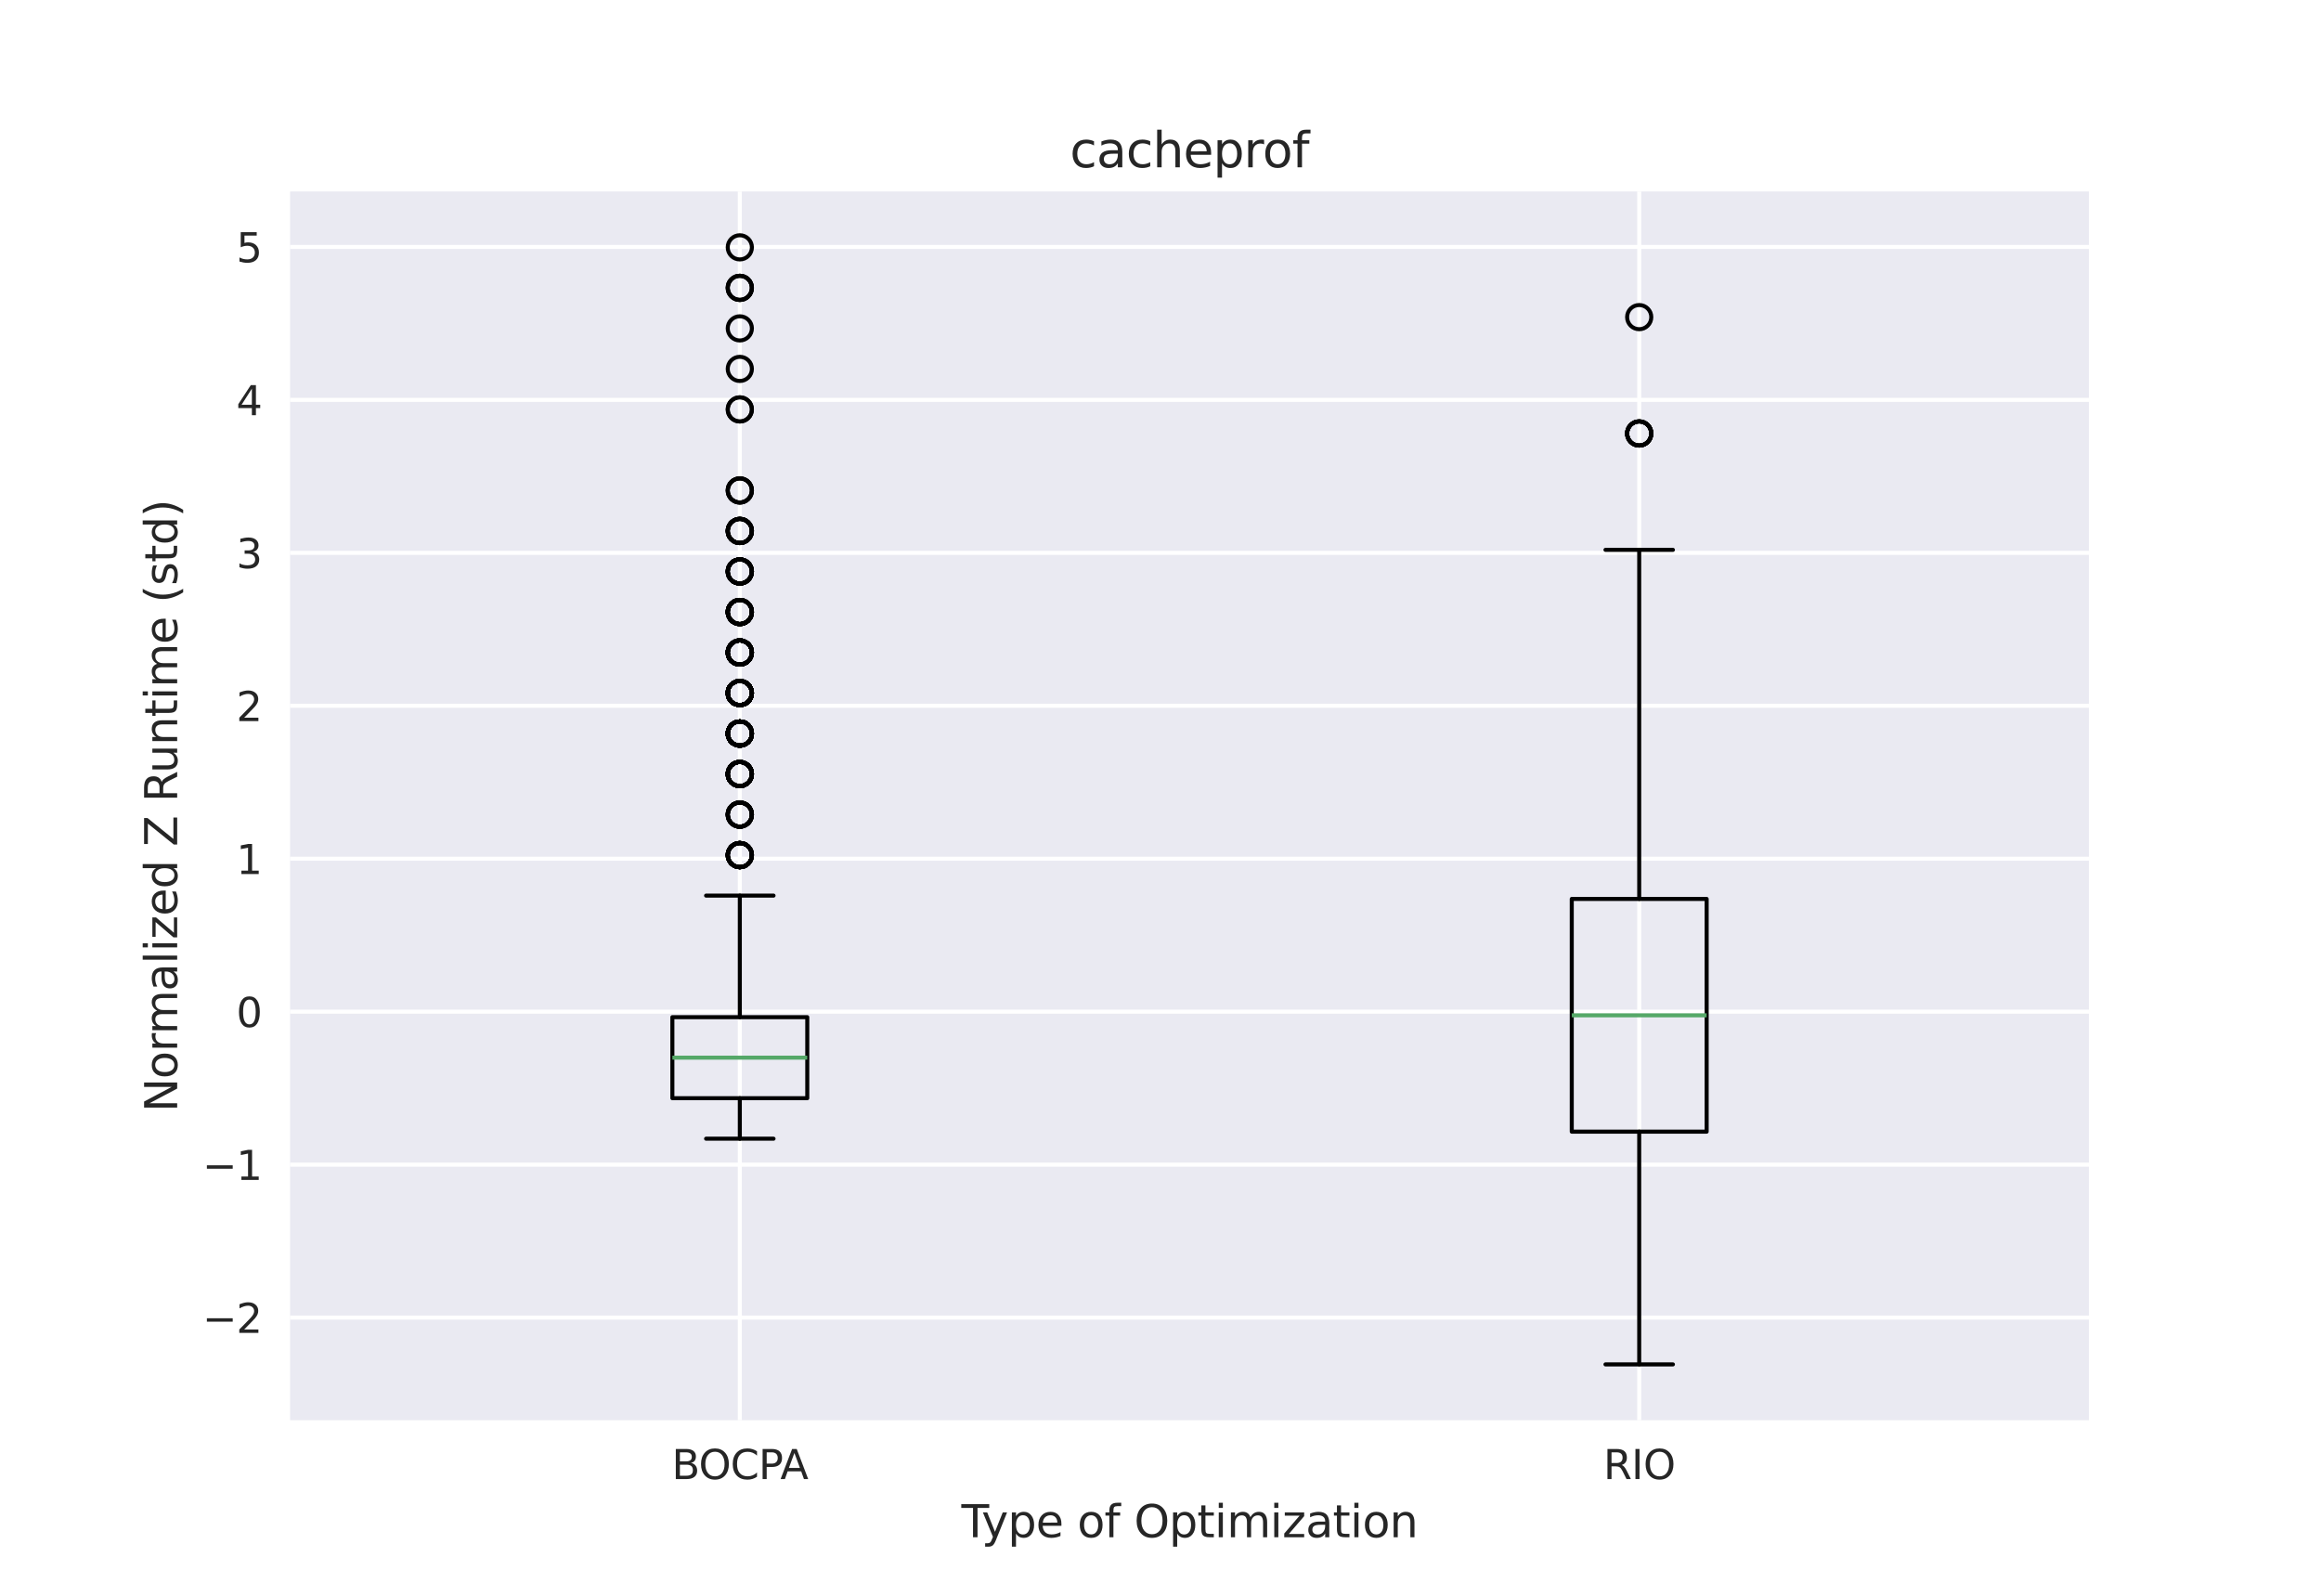 <?xml version="1.0" encoding="utf-8" standalone="no"?>
<!DOCTYPE svg PUBLIC "-//W3C//DTD SVG 1.1//EN"
  "http://www.w3.org/Graphics/SVG/1.1/DTD/svg11.dtd">
<svg xmlns:xlink="http://www.w3.org/1999/xlink" width="576pt" height="396pt" viewBox="0 0 576 396" xmlns="http://www.w3.org/2000/svg" version="1.1">
 <defs>
  <style type="text/css">*{stroke-linejoin: round; stroke-linecap: butt}</style>
 </defs>
 <g id="figure_1">
  <g id="patch_1">
   <path d="M 0 396 
L 576 396 
L 576 0 
L 0 0 
z
" style="fill: #ffffff"/>
  </g>
  <g id="axes_1">
   <g id="patch_2">
    <path d="M 72 352.44 
L 518.4 352.44 
L 518.4 47.52 
L 72 47.52 
z
" style="fill: #eaeaf2"/>
   </g>
   <g id="matplotlib.axis_1">
    <g id="xtick_1">
     <g id="line2d_1">
      <path d="M 183.6 352.44 
L 183.6 47.52 
" clip-path="url(#pe5122e049a)" style="fill: none; stroke: #ffffff; stroke-linecap: round"/>
     </g>
     <g id="text_1">
      <!-- BOCPA -->
      <g style="fill: #262626" transform="translate(166.713 367.038) scale(0.1 -0.1)">
       <defs>
        <path id="DejaVuSans-42" d="M 1259 2228 
L 1259 519 
L 2272 519 
Q 2781 519 3026 730 
Q 3272 941 3272 1375 
Q 3272 1813 3026 2020 
Q 2781 2228 2272 2228 
L 1259 2228 
z
M 1259 4147 
L 1259 2741 
L 2194 2741 
Q 2656 2741 2882 2914 
Q 3109 3088 3109 3444 
Q 3109 3797 2882 3972 
Q 2656 4147 2194 4147 
L 1259 4147 
z
M 628 4666 
L 2241 4666 
Q 2963 4666 3353 4366 
Q 3744 4066 3744 3513 
Q 3744 3084 3544 2831 
Q 3344 2578 2956 2516 
Q 3422 2416 3680 2098 
Q 3938 1781 3938 1306 
Q 3938 681 3513 340 
Q 3088 0 2303 0 
L 628 0 
L 628 4666 
z
" transform="scale(0.016)"/>
        <path id="DejaVuSans-4f" d="M 2522 4238 
Q 1834 4238 1429 3725 
Q 1025 3213 1025 2328 
Q 1025 1447 1429 934 
Q 1834 422 2522 422 
Q 3209 422 3611 934 
Q 4013 1447 4013 2328 
Q 4013 3213 3611 3725 
Q 3209 4238 2522 4238 
z
M 2522 4750 
Q 3503 4750 4090 4092 
Q 4678 3434 4678 2328 
Q 4678 1225 4090 567 
Q 3503 -91 2522 -91 
Q 1538 -91 948 565 
Q 359 1222 359 2328 
Q 359 3434 948 4092 
Q 1538 4750 2522 4750 
z
" transform="scale(0.016)"/>
        <path id="DejaVuSans-43" d="M 4122 4306 
L 4122 3641 
Q 3803 3938 3442 4084 
Q 3081 4231 2675 4231 
Q 1875 4231 1450 3742 
Q 1025 3253 1025 2328 
Q 1025 1406 1450 917 
Q 1875 428 2675 428 
Q 3081 428 3442 575 
Q 3803 722 4122 1019 
L 4122 359 
Q 3791 134 3420 21 
Q 3050 -91 2638 -91 
Q 1578 -91 968 557 
Q 359 1206 359 2328 
Q 359 3453 968 4101 
Q 1578 4750 2638 4750 
Q 3056 4750 3426 4639 
Q 3797 4528 4122 4306 
z
" transform="scale(0.016)"/>
        <path id="DejaVuSans-50" d="M 1259 4147 
L 1259 2394 
L 2053 2394 
Q 2494 2394 2734 2622 
Q 2975 2850 2975 3272 
Q 2975 3691 2734 3919 
Q 2494 4147 2053 4147 
L 1259 4147 
z
M 628 4666 
L 2053 4666 
Q 2838 4666 3239 4311 
Q 3641 3956 3641 3272 
Q 3641 2581 3239 2228 
Q 2838 1875 2053 1875 
L 1259 1875 
L 1259 0 
L 628 0 
L 628 4666 
z
" transform="scale(0.016)"/>
        <path id="DejaVuSans-41" d="M 2188 4044 
L 1331 1722 
L 3047 1722 
L 2188 4044 
z
M 1831 4666 
L 2547 4666 
L 4325 0 
L 3669 0 
L 3244 1197 
L 1141 1197 
L 716 0 
L 50 0 
L 1831 4666 
z
" transform="scale(0.016)"/>
       </defs>
       <use xlink:href="#DejaVuSans-42"/>
       <use xlink:href="#DejaVuSans-4f" x="66.854"/>
       <use xlink:href="#DejaVuSans-43" x="145.564"/>
       <use xlink:href="#DejaVuSans-50" x="215.389"/>
       <use xlink:href="#DejaVuSans-41" x="269.316"/>
      </g>
     </g>
    </g>
    <g id="xtick_2">
     <g id="line2d_2">
      <path d="M 406.8 352.44 
L 406.8 47.52 
" clip-path="url(#pe5122e049a)" style="fill: none; stroke: #ffffff; stroke-linecap: round"/>
     </g>
     <g id="text_2">
      <!-- RIO -->
      <g style="fill: #262626" transform="translate(397.915 367.038) scale(0.1 -0.1)">
       <defs>
        <path id="DejaVuSans-52" d="M 2841 2188 
Q 3044 2119 3236 1894 
Q 3428 1669 3622 1275 
L 4263 0 
L 3584 0 
L 2988 1197 
Q 2756 1666 2539 1819 
Q 2322 1972 1947 1972 
L 1259 1972 
L 1259 0 
L 628 0 
L 628 4666 
L 2053 4666 
Q 2853 4666 3247 4331 
Q 3641 3997 3641 3322 
Q 3641 2881 3436 2590 
Q 3231 2300 2841 2188 
z
M 1259 4147 
L 1259 2491 
L 2053 2491 
Q 2509 2491 2742 2702 
Q 2975 2913 2975 3322 
Q 2975 3731 2742 3939 
Q 2509 4147 2053 4147 
L 1259 4147 
z
" transform="scale(0.016)"/>
        <path id="DejaVuSans-49" d="M 628 4666 
L 1259 4666 
L 1259 0 
L 628 0 
L 628 4666 
z
" transform="scale(0.016)"/>
       </defs>
       <use xlink:href="#DejaVuSans-52"/>
       <use xlink:href="#DejaVuSans-49" x="69.482"/>
       <use xlink:href="#DejaVuSans-4f" x="98.975"/>
      </g>
     </g>
    </g>
    <g id="text_3">
     <!-- Type of Optimization -->
     <g style="fill: #262626" transform="translate(238.589 381.476) scale(0.11 -0.11)">
      <defs>
       <path id="DejaVuSans-54" d="M -19 4666 
L 3928 4666 
L 3928 4134 
L 2272 4134 
L 2272 0 
L 1638 0 
L 1638 4134 
L -19 4134 
L -19 4666 
z
" transform="scale(0.016)"/>
       <path id="DejaVuSans-79" d="M 2059 -325 
Q 1816 -950 1584 -1140 
Q 1353 -1331 966 -1331 
L 506 -1331 
L 506 -850 
L 844 -850 
Q 1081 -850 1212 -737 
Q 1344 -625 1503 -206 
L 1606 56 
L 191 3500 
L 800 3500 
L 1894 763 
L 2988 3500 
L 3597 3500 
L 2059 -325 
z
" transform="scale(0.016)"/>
       <path id="DejaVuSans-70" d="M 1159 525 
L 1159 -1331 
L 581 -1331 
L 581 3500 
L 1159 3500 
L 1159 2969 
Q 1341 3281 1617 3432 
Q 1894 3584 2278 3584 
Q 2916 3584 3314 3078 
Q 3713 2572 3713 1747 
Q 3713 922 3314 415 
Q 2916 -91 2278 -91 
Q 1894 -91 1617 61 
Q 1341 213 1159 525 
z
M 3116 1747 
Q 3116 2381 2855 2742 
Q 2594 3103 2138 3103 
Q 1681 3103 1420 2742 
Q 1159 2381 1159 1747 
Q 1159 1113 1420 752 
Q 1681 391 2138 391 
Q 2594 391 2855 752 
Q 3116 1113 3116 1747 
z
" transform="scale(0.016)"/>
       <path id="DejaVuSans-65" d="M 3597 1894 
L 3597 1613 
L 953 1613 
Q 991 1019 1311 708 
Q 1631 397 2203 397 
Q 2534 397 2845 478 
Q 3156 559 3463 722 
L 3463 178 
Q 3153 47 2828 -22 
Q 2503 -91 2169 -91 
Q 1331 -91 842 396 
Q 353 884 353 1716 
Q 353 2575 817 3079 
Q 1281 3584 2069 3584 
Q 2775 3584 3186 3129 
Q 3597 2675 3597 1894 
z
M 3022 2063 
Q 3016 2534 2758 2815 
Q 2500 3097 2075 3097 
Q 1594 3097 1305 2825 
Q 1016 2553 972 2059 
L 3022 2063 
z
" transform="scale(0.016)"/>
       <path id="DejaVuSans-20" transform="scale(0.016)"/>
       <path id="DejaVuSans-6f" d="M 1959 3097 
Q 1497 3097 1228 2736 
Q 959 2375 959 1747 
Q 959 1119 1226 758 
Q 1494 397 1959 397 
Q 2419 397 2687 759 
Q 2956 1122 2956 1747 
Q 2956 2369 2687 2733 
Q 2419 3097 1959 3097 
z
M 1959 3584 
Q 2709 3584 3137 3096 
Q 3566 2609 3566 1747 
Q 3566 888 3137 398 
Q 2709 -91 1959 -91 
Q 1206 -91 779 398 
Q 353 888 353 1747 
Q 353 2609 779 3096 
Q 1206 3584 1959 3584 
z
" transform="scale(0.016)"/>
       <path id="DejaVuSans-66" d="M 2375 4863 
L 2375 4384 
L 1825 4384 
Q 1516 4384 1395 4259 
Q 1275 4134 1275 3809 
L 1275 3500 
L 2222 3500 
L 2222 3053 
L 1275 3053 
L 1275 0 
L 697 0 
L 697 3053 
L 147 3053 
L 147 3500 
L 697 3500 
L 697 3744 
Q 697 4328 969 4595 
Q 1241 4863 1831 4863 
L 2375 4863 
z
" transform="scale(0.016)"/>
       <path id="DejaVuSans-74" d="M 1172 4494 
L 1172 3500 
L 2356 3500 
L 2356 3053 
L 1172 3053 
L 1172 1153 
Q 1172 725 1289 603 
Q 1406 481 1766 481 
L 2356 481 
L 2356 0 
L 1766 0 
Q 1100 0 847 248 
Q 594 497 594 1153 
L 594 3053 
L 172 3053 
L 172 3500 
L 594 3500 
L 594 4494 
L 1172 4494 
z
" transform="scale(0.016)"/>
       <path id="DejaVuSans-69" d="M 603 3500 
L 1178 3500 
L 1178 0 
L 603 0 
L 603 3500 
z
M 603 4863 
L 1178 4863 
L 1178 4134 
L 603 4134 
L 603 4863 
z
" transform="scale(0.016)"/>
       <path id="DejaVuSans-6d" d="M 3328 2828 
Q 3544 3216 3844 3400 
Q 4144 3584 4550 3584 
Q 5097 3584 5394 3201 
Q 5691 2819 5691 2113 
L 5691 0 
L 5113 0 
L 5113 2094 
Q 5113 2597 4934 2840 
Q 4756 3084 4391 3084 
Q 3944 3084 3684 2787 
Q 3425 2491 3425 1978 
L 3425 0 
L 2847 0 
L 2847 2094 
Q 2847 2600 2669 2842 
Q 2491 3084 2119 3084 
Q 1678 3084 1418 2786 
Q 1159 2488 1159 1978 
L 1159 0 
L 581 0 
L 581 3500 
L 1159 3500 
L 1159 2956 
Q 1356 3278 1631 3431 
Q 1906 3584 2284 3584 
Q 2666 3584 2933 3390 
Q 3200 3197 3328 2828 
z
" transform="scale(0.016)"/>
       <path id="DejaVuSans-7a" d="M 353 3500 
L 3084 3500 
L 3084 2975 
L 922 459 
L 3084 459 
L 3084 0 
L 275 0 
L 275 525 
L 2438 3041 
L 353 3041 
L 353 3500 
z
" transform="scale(0.016)"/>
       <path id="DejaVuSans-61" d="M 2194 1759 
Q 1497 1759 1228 1600 
Q 959 1441 959 1056 
Q 959 750 1161 570 
Q 1363 391 1709 391 
Q 2188 391 2477 730 
Q 2766 1069 2766 1631 
L 2766 1759 
L 2194 1759 
z
M 3341 1997 
L 3341 0 
L 2766 0 
L 2766 531 
Q 2569 213 2275 61 
Q 1981 -91 1556 -91 
Q 1019 -91 701 211 
Q 384 513 384 1019 
Q 384 1609 779 1909 
Q 1175 2209 1959 2209 
L 2766 2209 
L 2766 2266 
Q 2766 2663 2505 2880 
Q 2244 3097 1772 3097 
Q 1472 3097 1187 3025 
Q 903 2953 641 2809 
L 641 3341 
Q 956 3463 1253 3523 
Q 1550 3584 1831 3584 
Q 2591 3584 2966 3190 
Q 3341 2797 3341 1997 
z
" transform="scale(0.016)"/>
       <path id="DejaVuSans-6e" d="M 3513 2113 
L 3513 0 
L 2938 0 
L 2938 2094 
Q 2938 2591 2744 2837 
Q 2550 3084 2163 3084 
Q 1697 3084 1428 2787 
Q 1159 2491 1159 1978 
L 1159 0 
L 581 0 
L 581 3500 
L 1159 3500 
L 1159 2956 
Q 1366 3272 1645 3428 
Q 1925 3584 2291 3584 
Q 2894 3584 3203 3211 
Q 3513 2838 3513 2113 
z
" transform="scale(0.016)"/>
      </defs>
      <use xlink:href="#DejaVuSans-54"/>
      <use xlink:href="#DejaVuSans-79" x="45.459"/>
      <use xlink:href="#DejaVuSans-70" x="104.639"/>
      <use xlink:href="#DejaVuSans-65" x="168.115"/>
      <use xlink:href="#DejaVuSans-20" x="229.639"/>
      <use xlink:href="#DejaVuSans-6f" x="261.426"/>
      <use xlink:href="#DejaVuSans-66" x="322.607"/>
      <use xlink:href="#DejaVuSans-20" x="357.812"/>
      <use xlink:href="#DejaVuSans-4f" x="389.6"/>
      <use xlink:href="#DejaVuSans-70" x="468.311"/>
      <use xlink:href="#DejaVuSans-74" x="531.787"/>
      <use xlink:href="#DejaVuSans-69" x="570.996"/>
      <use xlink:href="#DejaVuSans-6d" x="598.779"/>
      <use xlink:href="#DejaVuSans-69" x="696.191"/>
      <use xlink:href="#DejaVuSans-7a" x="723.975"/>
      <use xlink:href="#DejaVuSans-61" x="776.465"/>
      <use xlink:href="#DejaVuSans-74" x="837.744"/>
      <use xlink:href="#DejaVuSans-69" x="876.953"/>
      <use xlink:href="#DejaVuSans-6f" x="904.736"/>
      <use xlink:href="#DejaVuSans-6e" x="965.918"/>
     </g>
    </g>
   </g>
   <g id="matplotlib.axis_2">
    <g id="ytick_1">
     <g id="line2d_3">
      <path d="M 72 326.969 
L 518.4 326.969 
" clip-path="url(#pe5122e049a)" style="fill: none; stroke: #ffffff; stroke-linecap: round"/>
     </g>
     <g id="text_4">
      <!-- −2 -->
      <g style="fill: #262626" transform="translate(50.258 330.768) scale(0.1 -0.1)">
       <defs>
        <path id="DejaVuSans-2212" d="M 678 2272 
L 4684 2272 
L 4684 1741 
L 678 1741 
L 678 2272 
z
" transform="scale(0.016)"/>
        <path id="DejaVuSans-32" d="M 1228 531 
L 3431 531 
L 3431 0 
L 469 0 
L 469 531 
Q 828 903 1448 1529 
Q 2069 2156 2228 2338 
Q 2531 2678 2651 2914 
Q 2772 3150 2772 3378 
Q 2772 3750 2511 3984 
Q 2250 4219 1831 4219 
Q 1534 4219 1204 4116 
Q 875 4013 500 3803 
L 500 4441 
Q 881 4594 1212 4672 
Q 1544 4750 1819 4750 
Q 2544 4750 2975 4387 
Q 3406 4025 3406 3419 
Q 3406 3131 3298 2873 
Q 3191 2616 2906 2266 
Q 2828 2175 2409 1742 
Q 1991 1309 1228 531 
z
" transform="scale(0.016)"/>
       </defs>
       <use xlink:href="#DejaVuSans-2212"/>
       <use xlink:href="#DejaVuSans-32" x="83.789"/>
      </g>
     </g>
    </g>
    <g id="ytick_2">
     <g id="line2d_4">
      <path d="M 72 289.013 
L 518.4 289.013 
" clip-path="url(#pe5122e049a)" style="fill: none; stroke: #ffffff; stroke-linecap: round"/>
     </g>
     <g id="text_5">
      <!-- −1 -->
      <g style="fill: #262626" transform="translate(50.258 292.812) scale(0.1 -0.1)">
       <defs>
        <path id="DejaVuSans-31" d="M 794 531 
L 1825 531 
L 1825 4091 
L 703 3866 
L 703 4441 
L 1819 4666 
L 2450 4666 
L 2450 531 
L 3481 531 
L 3481 0 
L 794 0 
L 794 531 
z
" transform="scale(0.016)"/>
       </defs>
       <use xlink:href="#DejaVuSans-2212"/>
       <use xlink:href="#DejaVuSans-31" x="83.789"/>
      </g>
     </g>
    </g>
    <g id="ytick_3">
     <g id="line2d_5">
      <path d="M 72 251.057 
L 518.4 251.057 
" clip-path="url(#pe5122e049a)" style="fill: none; stroke: #ffffff; stroke-linecap: round"/>
     </g>
     <g id="text_6">
      <!-- 0 -->
      <g style="fill: #262626" transform="translate(58.638 254.856) scale(0.1 -0.1)">
       <defs>
        <path id="DejaVuSans-30" d="M 2034 4250 
Q 1547 4250 1301 3770 
Q 1056 3291 1056 2328 
Q 1056 1369 1301 889 
Q 1547 409 2034 409 
Q 2525 409 2770 889 
Q 3016 1369 3016 2328 
Q 3016 3291 2770 3770 
Q 2525 4250 2034 4250 
z
M 2034 4750 
Q 2819 4750 3233 4129 
Q 3647 3509 3647 2328 
Q 3647 1150 3233 529 
Q 2819 -91 2034 -91 
Q 1250 -91 836 529 
Q 422 1150 422 2328 
Q 422 3509 836 4129 
Q 1250 4750 2034 4750 
z
" transform="scale(0.016)"/>
       </defs>
       <use xlink:href="#DejaVuSans-30"/>
      </g>
     </g>
    </g>
    <g id="ytick_4">
     <g id="line2d_6">
      <path d="M 72 213.101 
L 518.4 213.101 
" clip-path="url(#pe5122e049a)" style="fill: none; stroke: #ffffff; stroke-linecap: round"/>
     </g>
     <g id="text_7">
      <!-- 1 -->
      <g style="fill: #262626" transform="translate(58.638 216.9) scale(0.1 -0.1)">
       <use xlink:href="#DejaVuSans-31"/>
      </g>
     </g>
    </g>
    <g id="ytick_5">
     <g id="line2d_7">
      <path d="M 72 175.145 
L 518.4 175.145 
" clip-path="url(#pe5122e049a)" style="fill: none; stroke: #ffffff; stroke-linecap: round"/>
     </g>
     <g id="text_8">
      <!-- 2 -->
      <g style="fill: #262626" transform="translate(58.638 178.944) scale(0.1 -0.1)">
       <use xlink:href="#DejaVuSans-32"/>
      </g>
     </g>
    </g>
    <g id="ytick_6">
     <g id="line2d_8">
      <path d="M 72 137.189 
L 518.4 137.189 
" clip-path="url(#pe5122e049a)" style="fill: none; stroke: #ffffff; stroke-linecap: round"/>
     </g>
     <g id="text_9">
      <!-- 3 -->
      <g style="fill: #262626" transform="translate(58.638 140.988) scale(0.1 -0.1)">
       <defs>
        <path id="DejaVuSans-33" d="M 2597 2516 
Q 3050 2419 3304 2112 
Q 3559 1806 3559 1356 
Q 3559 666 3084 287 
Q 2609 -91 1734 -91 
Q 1441 -91 1130 -33 
Q 819 25 488 141 
L 488 750 
Q 750 597 1062 519 
Q 1375 441 1716 441 
Q 2309 441 2620 675 
Q 2931 909 2931 1356 
Q 2931 1769 2642 2001 
Q 2353 2234 1838 2234 
L 1294 2234 
L 1294 2753 
L 1863 2753 
Q 2328 2753 2575 2939 
Q 2822 3125 2822 3475 
Q 2822 3834 2567 4026 
Q 2313 4219 1838 4219 
Q 1578 4219 1281 4162 
Q 984 4106 628 3988 
L 628 4550 
Q 988 4650 1302 4700 
Q 1616 4750 1894 4750 
Q 2613 4750 3031 4423 
Q 3450 4097 3450 3541 
Q 3450 3153 3228 2886 
Q 3006 2619 2597 2516 
z
" transform="scale(0.016)"/>
       </defs>
       <use xlink:href="#DejaVuSans-33"/>
      </g>
     </g>
    </g>
    <g id="ytick_7">
     <g id="line2d_9">
      <path d="M 72 99.233 
L 518.4 99.233 
" clip-path="url(#pe5122e049a)" style="fill: none; stroke: #ffffff; stroke-linecap: round"/>
     </g>
     <g id="text_10">
      <!-- 4 -->
      <g style="fill: #262626" transform="translate(58.638 103.032) scale(0.1 -0.1)">
       <defs>
        <path id="DejaVuSans-34" d="M 2419 4116 
L 825 1625 
L 2419 1625 
L 2419 4116 
z
M 2253 4666 
L 3047 4666 
L 3047 1625 
L 3713 1625 
L 3713 1100 
L 3047 1100 
L 3047 0 
L 2419 0 
L 2419 1100 
L 313 1100 
L 313 1709 
L 2253 4666 
z
" transform="scale(0.016)"/>
       </defs>
       <use xlink:href="#DejaVuSans-34"/>
      </g>
     </g>
    </g>
    <g id="ytick_8">
     <g id="line2d_10">
      <path d="M 72 61.277 
L 518.4 61.277 
" clip-path="url(#pe5122e049a)" style="fill: none; stroke: #ffffff; stroke-linecap: round"/>
     </g>
     <g id="text_11">
      <!-- 5 -->
      <g style="fill: #262626" transform="translate(58.638 65.076) scale(0.1 -0.1)">
       <defs>
        <path id="DejaVuSans-35" d="M 691 4666 
L 3169 4666 
L 3169 4134 
L 1269 4134 
L 1269 2991 
Q 1406 3038 1543 3061 
Q 1681 3084 1819 3084 
Q 2600 3084 3056 2656 
Q 3513 2228 3513 1497 
Q 3513 744 3044 326 
Q 2575 -91 1722 -91 
Q 1428 -91 1123 -41 
Q 819 9 494 109 
L 494 744 
Q 775 591 1075 516 
Q 1375 441 1709 441 
Q 2250 441 2565 725 
Q 2881 1009 2881 1497 
Q 2881 1984 2565 2268 
Q 2250 2553 1709 2553 
Q 1456 2553 1204 2497 
Q 953 2441 691 2322 
L 691 4666 
z
" transform="scale(0.016)"/>
       </defs>
       <use xlink:href="#DejaVuSans-35"/>
      </g>
     </g>
    </g>
    <g id="text_12">
     <!-- Normalized Z Runtime (std) -->
     <g style="fill: #262626" transform="translate(43.97 275.958) rotate(-90) scale(0.11 -0.11)">
      <defs>
       <path id="DejaVuSans-4e" d="M 628 4666 
L 1478 4666 
L 3547 763 
L 3547 4666 
L 4159 4666 
L 4159 0 
L 3309 0 
L 1241 3903 
L 1241 0 
L 628 0 
L 628 4666 
z
" transform="scale(0.016)"/>
       <path id="DejaVuSans-72" d="M 2631 2963 
Q 2534 3019 2420 3045 
Q 2306 3072 2169 3072 
Q 1681 3072 1420 2755 
Q 1159 2438 1159 1844 
L 1159 0 
L 581 0 
L 581 3500 
L 1159 3500 
L 1159 2956 
Q 1341 3275 1631 3429 
Q 1922 3584 2338 3584 
Q 2397 3584 2469 3576 
Q 2541 3569 2628 3553 
L 2631 2963 
z
" transform="scale(0.016)"/>
       <path id="DejaVuSans-6c" d="M 603 4863 
L 1178 4863 
L 1178 0 
L 603 0 
L 603 4863 
z
" transform="scale(0.016)"/>
       <path id="DejaVuSans-64" d="M 2906 2969 
L 2906 4863 
L 3481 4863 
L 3481 0 
L 2906 0 
L 2906 525 
Q 2725 213 2448 61 
Q 2172 -91 1784 -91 
Q 1150 -91 751 415 
Q 353 922 353 1747 
Q 353 2572 751 3078 
Q 1150 3584 1784 3584 
Q 2172 3584 2448 3432 
Q 2725 3281 2906 2969 
z
M 947 1747 
Q 947 1113 1208 752 
Q 1469 391 1925 391 
Q 2381 391 2643 752 
Q 2906 1113 2906 1747 
Q 2906 2381 2643 2742 
Q 2381 3103 1925 3103 
Q 1469 3103 1208 2742 
Q 947 2381 947 1747 
z
" transform="scale(0.016)"/>
       <path id="DejaVuSans-5a" d="M 359 4666 
L 4025 4666 
L 4025 4184 
L 1075 531 
L 4097 531 
L 4097 0 
L 288 0 
L 288 481 
L 3238 4134 
L 359 4134 
L 359 4666 
z
" transform="scale(0.016)"/>
       <path id="DejaVuSans-75" d="M 544 1381 
L 544 3500 
L 1119 3500 
L 1119 1403 
Q 1119 906 1312 657 
Q 1506 409 1894 409 
Q 2359 409 2629 706 
Q 2900 1003 2900 1516 
L 2900 3500 
L 3475 3500 
L 3475 0 
L 2900 0 
L 2900 538 
Q 2691 219 2414 64 
Q 2138 -91 1772 -91 
Q 1169 -91 856 284 
Q 544 659 544 1381 
z
M 1991 3584 
L 1991 3584 
z
" transform="scale(0.016)"/>
       <path id="DejaVuSans-28" d="M 1984 4856 
Q 1566 4138 1362 3434 
Q 1159 2731 1159 2009 
Q 1159 1288 1364 580 
Q 1569 -128 1984 -844 
L 1484 -844 
Q 1016 -109 783 600 
Q 550 1309 550 2009 
Q 550 2706 781 3412 
Q 1013 4119 1484 4856 
L 1984 4856 
z
" transform="scale(0.016)"/>
       <path id="DejaVuSans-73" d="M 2834 3397 
L 2834 2853 
Q 2591 2978 2328 3040 
Q 2066 3103 1784 3103 
Q 1356 3103 1142 2972 
Q 928 2841 928 2578 
Q 928 2378 1081 2264 
Q 1234 2150 1697 2047 
L 1894 2003 
Q 2506 1872 2764 1633 
Q 3022 1394 3022 966 
Q 3022 478 2636 193 
Q 2250 -91 1575 -91 
Q 1294 -91 989 -36 
Q 684 19 347 128 
L 347 722 
Q 666 556 975 473 
Q 1284 391 1588 391 
Q 1994 391 2212 530 
Q 2431 669 2431 922 
Q 2431 1156 2273 1281 
Q 2116 1406 1581 1522 
L 1381 1569 
Q 847 1681 609 1914 
Q 372 2147 372 2553 
Q 372 3047 722 3315 
Q 1072 3584 1716 3584 
Q 2034 3584 2315 3537 
Q 2597 3491 2834 3397 
z
" transform="scale(0.016)"/>
       <path id="DejaVuSans-29" d="M 513 4856 
L 1013 4856 
Q 1481 4119 1714 3412 
Q 1947 2706 1947 2009 
Q 1947 1309 1714 600 
Q 1481 -109 1013 -844 
L 513 -844 
Q 928 -128 1133 580 
Q 1338 1288 1338 2009 
Q 1338 2731 1133 3434 
Q 928 4138 513 4856 
z
" transform="scale(0.016)"/>
      </defs>
      <use xlink:href="#DejaVuSans-4e"/>
      <use xlink:href="#DejaVuSans-6f" x="74.805"/>
      <use xlink:href="#DejaVuSans-72" x="135.986"/>
      <use xlink:href="#DejaVuSans-6d" x="175.35"/>
      <use xlink:href="#DejaVuSans-61" x="272.762"/>
      <use xlink:href="#DejaVuSans-6c" x="334.041"/>
      <use xlink:href="#DejaVuSans-69" x="361.824"/>
      <use xlink:href="#DejaVuSans-7a" x="389.607"/>
      <use xlink:href="#DejaVuSans-65" x="442.098"/>
      <use xlink:href="#DejaVuSans-64" x="503.621"/>
      <use xlink:href="#DejaVuSans-20" x="567.098"/>
      <use xlink:href="#DejaVuSans-5a" x="598.885"/>
      <use xlink:href="#DejaVuSans-20" x="667.391"/>
      <use xlink:href="#DejaVuSans-52" x="699.178"/>
      <use xlink:href="#DejaVuSans-75" x="764.16"/>
      <use xlink:href="#DejaVuSans-6e" x="827.539"/>
      <use xlink:href="#DejaVuSans-74" x="890.918"/>
      <use xlink:href="#DejaVuSans-69" x="930.127"/>
      <use xlink:href="#DejaVuSans-6d" x="957.91"/>
      <use xlink:href="#DejaVuSans-65" x="1055.322"/>
      <use xlink:href="#DejaVuSans-20" x="1116.846"/>
      <use xlink:href="#DejaVuSans-28" x="1148.633"/>
      <use xlink:href="#DejaVuSans-73" x="1187.646"/>
      <use xlink:href="#DejaVuSans-74" x="1239.746"/>
      <use xlink:href="#DejaVuSans-64" x="1278.955"/>
      <use xlink:href="#DejaVuSans-29" x="1342.432"/>
     </g>
    </g>
   </g>
   <g id="line2d_11">
    <path d="M 166.86 272.523 
L 200.34 272.523 
L 200.34 252.414 
L 166.86 252.414 
L 166.86 272.523 
" clip-path="url(#pe5122e049a)" style="fill: none; stroke: #000000; stroke-linecap: round"/>
   </g>
   <g id="line2d_12">
    <path d="M 183.6 272.523 
L 183.6 282.577 
" clip-path="url(#pe5122e049a)" style="fill: none; stroke: #000000; stroke-linecap: round"/>
   </g>
   <g id="line2d_13">
    <path d="M 183.6 252.414 
L 183.6 222.251 
" clip-path="url(#pe5122e049a)" style="fill: none; stroke: #000000; stroke-linecap: round"/>
   </g>
   <g id="line2d_14">
    <path d="M 175.23 282.577 
L 191.97 282.577 
" clip-path="url(#pe5122e049a)" style="fill: none; stroke: #000000; stroke-linecap: round"/>
   </g>
   <g id="line2d_15">
    <path d="M 175.23 222.251 
L 191.97 222.251 
" clip-path="url(#pe5122e049a)" style="fill: none; stroke: #000000; stroke-linecap: round"/>
   </g>
   <g id="line2d_16">
    <defs>
     <path id="mfd30ee9c7a" d="M 0 3 
C 0.796 3 1.559 2.684 2.121 2.121 
C 2.684 1.559 3 0.796 3 0 
C 3 -0.796 2.684 -1.559 2.121 -2.121 
C 1.559 -2.684 0.796 -3 0 -3 
C -0.796 -3 -1.559 -2.684 -2.121 -2.121 
C -2.684 -1.559 -3 -0.796 -3 0 
C -3 0.796 -2.684 1.559 -2.121 2.121 
C -1.559 2.684 -0.796 3 0 3 
z
" style="stroke: #000000"/>
    </defs>
    <g clip-path="url(#pe5122e049a)">
     <use xlink:href="#mfd30ee9c7a" x="183.6" y="141.815" style="fill-opacity: 0; stroke: #000000"/>
     <use xlink:href="#mfd30ee9c7a" x="183.6" y="212.196" style="fill-opacity: 0; stroke: #000000"/>
     <use xlink:href="#mfd30ee9c7a" x="183.6" y="202.142" style="fill-opacity: 0; stroke: #000000"/>
     <use xlink:href="#mfd30ee9c7a" x="183.6" y="202.142" style="fill-opacity: 0; stroke: #000000"/>
     <use xlink:href="#mfd30ee9c7a" x="183.6" y="141.815" style="fill-opacity: 0; stroke: #000000"/>
     <use xlink:href="#mfd30ee9c7a" x="183.6" y="192.088" style="fill-opacity: 0; stroke: #000000"/>
     <use xlink:href="#mfd30ee9c7a" x="183.6" y="212.196" style="fill-opacity: 0; stroke: #000000"/>
     <use xlink:href="#mfd30ee9c7a" x="183.6" y="182.033" style="fill-opacity: 0; stroke: #000000"/>
     <use xlink:href="#mfd30ee9c7a" x="183.6" y="161.924" style="fill-opacity: 0; stroke: #000000"/>
     <use xlink:href="#mfd30ee9c7a" x="183.6" y="182.033" style="fill-opacity: 0; stroke: #000000"/>
     <use xlink:href="#mfd30ee9c7a" x="183.6" y="131.761" style="fill-opacity: 0; stroke: #000000"/>
     <use xlink:href="#mfd30ee9c7a" x="183.6" y="151.87" style="fill-opacity: 0; stroke: #000000"/>
     <use xlink:href="#mfd30ee9c7a" x="183.6" y="202.142" style="fill-opacity: 0; stroke: #000000"/>
     <use xlink:href="#mfd30ee9c7a" x="183.6" y="161.924" style="fill-opacity: 0; stroke: #000000"/>
     <use xlink:href="#mfd30ee9c7a" x="183.6" y="151.87" style="fill-opacity: 0; stroke: #000000"/>
     <use xlink:href="#mfd30ee9c7a" x="183.6" y="171.979" style="fill-opacity: 0; stroke: #000000"/>
     <use xlink:href="#mfd30ee9c7a" x="183.6" y="192.088" style="fill-opacity: 0; stroke: #000000"/>
     <use xlink:href="#mfd30ee9c7a" x="183.6" y="192.088" style="fill-opacity: 0; stroke: #000000"/>
     <use xlink:href="#mfd30ee9c7a" x="183.6" y="161.924" style="fill-opacity: 0; stroke: #000000"/>
     <use xlink:href="#mfd30ee9c7a" x="183.6" y="161.924" style="fill-opacity: 0; stroke: #000000"/>
     <use xlink:href="#mfd30ee9c7a" x="183.6" y="212.196" style="fill-opacity: 0; stroke: #000000"/>
     <use xlink:href="#mfd30ee9c7a" x="183.6" y="212.196" style="fill-opacity: 0; stroke: #000000"/>
     <use xlink:href="#mfd30ee9c7a" x="183.6" y="81.489" style="fill-opacity: 0; stroke: #000000"/>
     <use xlink:href="#mfd30ee9c7a" x="183.6" y="141.815" style="fill-opacity: 0; stroke: #000000"/>
     <use xlink:href="#mfd30ee9c7a" x="183.6" y="161.924" style="fill-opacity: 0; stroke: #000000"/>
     <use xlink:href="#mfd30ee9c7a" x="183.6" y="141.815" style="fill-opacity: 0; stroke: #000000"/>
     <use xlink:href="#mfd30ee9c7a" x="183.6" y="192.088" style="fill-opacity: 0; stroke: #000000"/>
     <use xlink:href="#mfd30ee9c7a" x="183.6" y="212.196" style="fill-opacity: 0; stroke: #000000"/>
     <use xlink:href="#mfd30ee9c7a" x="183.6" y="91.543" style="fill-opacity: 0; stroke: #000000"/>
     <use xlink:href="#mfd30ee9c7a" x="183.6" y="131.761" style="fill-opacity: 0; stroke: #000000"/>
     <use xlink:href="#mfd30ee9c7a" x="183.6" y="141.815" style="fill-opacity: 0; stroke: #000000"/>
     <use xlink:href="#mfd30ee9c7a" x="183.6" y="161.924" style="fill-opacity: 0; stroke: #000000"/>
     <use xlink:href="#mfd30ee9c7a" x="183.6" y="141.815" style="fill-opacity: 0; stroke: #000000"/>
     <use xlink:href="#mfd30ee9c7a" x="183.6" y="151.87" style="fill-opacity: 0; stroke: #000000"/>
     <use xlink:href="#mfd30ee9c7a" x="183.6" y="151.87" style="fill-opacity: 0; stroke: #000000"/>
     <use xlink:href="#mfd30ee9c7a" x="183.6" y="151.87" style="fill-opacity: 0; stroke: #000000"/>
     <use xlink:href="#mfd30ee9c7a" x="183.6" y="192.088" style="fill-opacity: 0; stroke: #000000"/>
     <use xlink:href="#mfd30ee9c7a" x="183.6" y="202.142" style="fill-opacity: 0; stroke: #000000"/>
     <use xlink:href="#mfd30ee9c7a" x="183.6" y="182.033" style="fill-opacity: 0; stroke: #000000"/>
     <use xlink:href="#mfd30ee9c7a" x="183.6" y="192.088" style="fill-opacity: 0; stroke: #000000"/>
     <use xlink:href="#mfd30ee9c7a" x="183.6" y="182.033" style="fill-opacity: 0; stroke: #000000"/>
     <use xlink:href="#mfd30ee9c7a" x="183.6" y="171.979" style="fill-opacity: 0; stroke: #000000"/>
     <use xlink:href="#mfd30ee9c7a" x="183.6" y="171.979" style="fill-opacity: 0; stroke: #000000"/>
     <use xlink:href="#mfd30ee9c7a" x="183.6" y="182.033" style="fill-opacity: 0; stroke: #000000"/>
     <use xlink:href="#mfd30ee9c7a" x="183.6" y="161.924" style="fill-opacity: 0; stroke: #000000"/>
     <use xlink:href="#mfd30ee9c7a" x="183.6" y="171.979" style="fill-opacity: 0; stroke: #000000"/>
     <use xlink:href="#mfd30ee9c7a" x="183.6" y="171.979" style="fill-opacity: 0; stroke: #000000"/>
     <use xlink:href="#mfd30ee9c7a" x="183.6" y="182.033" style="fill-opacity: 0; stroke: #000000"/>
     <use xlink:href="#mfd30ee9c7a" x="183.6" y="182.033" style="fill-opacity: 0; stroke: #000000"/>
     <use xlink:href="#mfd30ee9c7a" x="183.6" y="161.924" style="fill-opacity: 0; stroke: #000000"/>
     <use xlink:href="#mfd30ee9c7a" x="183.6" y="171.979" style="fill-opacity: 0; stroke: #000000"/>
     <use xlink:href="#mfd30ee9c7a" x="183.6" y="151.87" style="fill-opacity: 0; stroke: #000000"/>
     <use xlink:href="#mfd30ee9c7a" x="183.6" y="161.924" style="fill-opacity: 0; stroke: #000000"/>
     <use xlink:href="#mfd30ee9c7a" x="183.6" y="161.924" style="fill-opacity: 0; stroke: #000000"/>
     <use xlink:href="#mfd30ee9c7a" x="183.6" y="151.87" style="fill-opacity: 0; stroke: #000000"/>
     <use xlink:href="#mfd30ee9c7a" x="183.6" y="161.924" style="fill-opacity: 0; stroke: #000000"/>
     <use xlink:href="#mfd30ee9c7a" x="183.6" y="182.033" style="fill-opacity: 0; stroke: #000000"/>
     <use xlink:href="#mfd30ee9c7a" x="183.6" y="151.87" style="fill-opacity: 0; stroke: #000000"/>
     <use xlink:href="#mfd30ee9c7a" x="183.6" y="182.033" style="fill-opacity: 0; stroke: #000000"/>
     <use xlink:href="#mfd30ee9c7a" x="183.6" y="151.87" style="fill-opacity: 0; stroke: #000000"/>
     <use xlink:href="#mfd30ee9c7a" x="183.6" y="202.142" style="fill-opacity: 0; stroke: #000000"/>
     <use xlink:href="#mfd30ee9c7a" x="183.6" y="212.196" style="fill-opacity: 0; stroke: #000000"/>
     <use xlink:href="#mfd30ee9c7a" x="183.6" y="182.033" style="fill-opacity: 0; stroke: #000000"/>
     <use xlink:href="#mfd30ee9c7a" x="183.6" y="171.979" style="fill-opacity: 0; stroke: #000000"/>
     <use xlink:href="#mfd30ee9c7a" x="183.6" y="182.033" style="fill-opacity: 0; stroke: #000000"/>
     <use xlink:href="#mfd30ee9c7a" x="183.6" y="182.033" style="fill-opacity: 0; stroke: #000000"/>
     <use xlink:href="#mfd30ee9c7a" x="183.6" y="171.979" style="fill-opacity: 0; stroke: #000000"/>
     <use xlink:href="#mfd30ee9c7a" x="183.6" y="151.87" style="fill-opacity: 0; stroke: #000000"/>
     <use xlink:href="#mfd30ee9c7a" x="183.6" y="101.598" style="fill-opacity: 0; stroke: #000000"/>
     <use xlink:href="#mfd30ee9c7a" x="183.6" y="182.033" style="fill-opacity: 0; stroke: #000000"/>
     <use xlink:href="#mfd30ee9c7a" x="183.6" y="212.196" style="fill-opacity: 0; stroke: #000000"/>
     <use xlink:href="#mfd30ee9c7a" x="183.6" y="161.924" style="fill-opacity: 0; stroke: #000000"/>
     <use xlink:href="#mfd30ee9c7a" x="183.6" y="171.979" style="fill-opacity: 0; stroke: #000000"/>
     <use xlink:href="#mfd30ee9c7a" x="183.6" y="182.033" style="fill-opacity: 0; stroke: #000000"/>
     <use xlink:href="#mfd30ee9c7a" x="183.6" y="171.979" style="fill-opacity: 0; stroke: #000000"/>
     <use xlink:href="#mfd30ee9c7a" x="183.6" y="182.033" style="fill-opacity: 0; stroke: #000000"/>
     <use xlink:href="#mfd30ee9c7a" x="183.6" y="192.088" style="fill-opacity: 0; stroke: #000000"/>
     <use xlink:href="#mfd30ee9c7a" x="183.6" y="182.033" style="fill-opacity: 0; stroke: #000000"/>
     <use xlink:href="#mfd30ee9c7a" x="183.6" y="131.761" style="fill-opacity: 0; stroke: #000000"/>
     <use xlink:href="#mfd30ee9c7a" x="183.6" y="182.033" style="fill-opacity: 0; stroke: #000000"/>
     <use xlink:href="#mfd30ee9c7a" x="183.6" y="182.033" style="fill-opacity: 0; stroke: #000000"/>
     <use xlink:href="#mfd30ee9c7a" x="183.6" y="171.979" style="fill-opacity: 0; stroke: #000000"/>
     <use xlink:href="#mfd30ee9c7a" x="183.6" y="202.142" style="fill-opacity: 0; stroke: #000000"/>
     <use xlink:href="#mfd30ee9c7a" x="183.6" y="182.033" style="fill-opacity: 0; stroke: #000000"/>
     <use xlink:href="#mfd30ee9c7a" x="183.6" y="71.434" style="fill-opacity: 0; stroke: #000000"/>
     <use xlink:href="#mfd30ee9c7a" x="183.6" y="192.088" style="fill-opacity: 0; stroke: #000000"/>
     <use xlink:href="#mfd30ee9c7a" x="183.6" y="161.924" style="fill-opacity: 0; stroke: #000000"/>
     <use xlink:href="#mfd30ee9c7a" x="183.6" y="171.979" style="fill-opacity: 0; stroke: #000000"/>
     <use xlink:href="#mfd30ee9c7a" x="183.6" y="161.924" style="fill-opacity: 0; stroke: #000000"/>
     <use xlink:href="#mfd30ee9c7a" x="183.6" y="171.979" style="fill-opacity: 0; stroke: #000000"/>
     <use xlink:href="#mfd30ee9c7a" x="183.6" y="192.088" style="fill-opacity: 0; stroke: #000000"/>
     <use xlink:href="#mfd30ee9c7a" x="183.6" y="192.088" style="fill-opacity: 0; stroke: #000000"/>
     <use xlink:href="#mfd30ee9c7a" x="183.6" y="161.924" style="fill-opacity: 0; stroke: #000000"/>
     <use xlink:href="#mfd30ee9c7a" x="183.6" y="171.979" style="fill-opacity: 0; stroke: #000000"/>
     <use xlink:href="#mfd30ee9c7a" x="183.6" y="141.815" style="fill-opacity: 0; stroke: #000000"/>
     <use xlink:href="#mfd30ee9c7a" x="183.6" y="182.033" style="fill-opacity: 0; stroke: #000000"/>
     <use xlink:href="#mfd30ee9c7a" x="183.6" y="101.598" style="fill-opacity: 0; stroke: #000000"/>
     <use xlink:href="#mfd30ee9c7a" x="183.6" y="192.088" style="fill-opacity: 0; stroke: #000000"/>
     <use xlink:href="#mfd30ee9c7a" x="183.6" y="192.088" style="fill-opacity: 0; stroke: #000000"/>
     <use xlink:href="#mfd30ee9c7a" x="183.6" y="161.924" style="fill-opacity: 0; stroke: #000000"/>
     <use xlink:href="#mfd30ee9c7a" x="183.6" y="212.196" style="fill-opacity: 0; stroke: #000000"/>
     <use xlink:href="#mfd30ee9c7a" x="183.6" y="171.979" style="fill-opacity: 0; stroke: #000000"/>
     <use xlink:href="#mfd30ee9c7a" x="183.6" y="202.142" style="fill-opacity: 0; stroke: #000000"/>
     <use xlink:href="#mfd30ee9c7a" x="183.6" y="192.088" style="fill-opacity: 0; stroke: #000000"/>
     <use xlink:href="#mfd30ee9c7a" x="183.6" y="131.761" style="fill-opacity: 0; stroke: #000000"/>
     <use xlink:href="#mfd30ee9c7a" x="183.6" y="182.033" style="fill-opacity: 0; stroke: #000000"/>
     <use xlink:href="#mfd30ee9c7a" x="183.6" y="182.033" style="fill-opacity: 0; stroke: #000000"/>
     <use xlink:href="#mfd30ee9c7a" x="183.6" y="121.707" style="fill-opacity: 0; stroke: #000000"/>
     <use xlink:href="#mfd30ee9c7a" x="183.6" y="171.979" style="fill-opacity: 0; stroke: #000000"/>
     <use xlink:href="#mfd30ee9c7a" x="183.6" y="71.434" style="fill-opacity: 0; stroke: #000000"/>
     <use xlink:href="#mfd30ee9c7a" x="183.6" y="161.924" style="fill-opacity: 0; stroke: #000000"/>
     <use xlink:href="#mfd30ee9c7a" x="183.6" y="192.088" style="fill-opacity: 0; stroke: #000000"/>
     <use xlink:href="#mfd30ee9c7a" x="183.6" y="182.033" style="fill-opacity: 0; stroke: #000000"/>
     <use xlink:href="#mfd30ee9c7a" x="183.6" y="71.434" style="fill-opacity: 0; stroke: #000000"/>
     <use xlink:href="#mfd30ee9c7a" x="183.6" y="171.979" style="fill-opacity: 0; stroke: #000000"/>
     <use xlink:href="#mfd30ee9c7a" x="183.6" y="171.979" style="fill-opacity: 0; stroke: #000000"/>
     <use xlink:href="#mfd30ee9c7a" x="183.6" y="171.979" style="fill-opacity: 0; stroke: #000000"/>
     <use xlink:href="#mfd30ee9c7a" x="183.6" y="121.707" style="fill-opacity: 0; stroke: #000000"/>
     <use xlink:href="#mfd30ee9c7a" x="183.6" y="141.815" style="fill-opacity: 0; stroke: #000000"/>
     <use xlink:href="#mfd30ee9c7a" x="183.6" y="131.761" style="fill-opacity: 0; stroke: #000000"/>
     <use xlink:href="#mfd30ee9c7a" x="183.6" y="161.924" style="fill-opacity: 0; stroke: #000000"/>
     <use xlink:href="#mfd30ee9c7a" x="183.6" y="171.979" style="fill-opacity: 0; stroke: #000000"/>
     <use xlink:href="#mfd30ee9c7a" x="183.6" y="192.088" style="fill-opacity: 0; stroke: #000000"/>
     <use xlink:href="#mfd30ee9c7a" x="183.6" y="182.033" style="fill-opacity: 0; stroke: #000000"/>
     <use xlink:href="#mfd30ee9c7a" x="183.6" y="61.38" style="fill-opacity: 0; stroke: #000000"/>
     <use xlink:href="#mfd30ee9c7a" x="183.6" y="161.924" style="fill-opacity: 0; stroke: #000000"/>
     <use xlink:href="#mfd30ee9c7a" x="183.6" y="192.088" style="fill-opacity: 0; stroke: #000000"/>
     <use xlink:href="#mfd30ee9c7a" x="183.6" y="182.033" style="fill-opacity: 0; stroke: #000000"/>
     <use xlink:href="#mfd30ee9c7a" x="183.6" y="212.196" style="fill-opacity: 0; stroke: #000000"/>
     <use xlink:href="#mfd30ee9c7a" x="183.6" y="192.088" style="fill-opacity: 0; stroke: #000000"/>
     <use xlink:href="#mfd30ee9c7a" x="183.6" y="171.979" style="fill-opacity: 0; stroke: #000000"/>
     <use xlink:href="#mfd30ee9c7a" x="183.6" y="182.033" style="fill-opacity: 0; stroke: #000000"/>
     <use xlink:href="#mfd30ee9c7a" x="183.6" y="212.196" style="fill-opacity: 0; stroke: #000000"/>
     <use xlink:href="#mfd30ee9c7a" x="183.6" y="182.033" style="fill-opacity: 0; stroke: #000000"/>
     <use xlink:href="#mfd30ee9c7a" x="183.6" y="171.979" style="fill-opacity: 0; stroke: #000000"/>
     <use xlink:href="#mfd30ee9c7a" x="183.6" y="151.87" style="fill-opacity: 0; stroke: #000000"/>
     <use xlink:href="#mfd30ee9c7a" x="183.6" y="171.979" style="fill-opacity: 0; stroke: #000000"/>
     <use xlink:href="#mfd30ee9c7a" x="183.6" y="121.707" style="fill-opacity: 0; stroke: #000000"/>
     <use xlink:href="#mfd30ee9c7a" x="183.6" y="212.196" style="fill-opacity: 0; stroke: #000000"/>
     <use xlink:href="#mfd30ee9c7a" x="183.6" y="151.87" style="fill-opacity: 0; stroke: #000000"/>
     <use xlink:href="#mfd30ee9c7a" x="183.6" y="131.761" style="fill-opacity: 0; stroke: #000000"/>
     <use xlink:href="#mfd30ee9c7a" x="183.6" y="151.87" style="fill-opacity: 0; stroke: #000000"/>
     <use xlink:href="#mfd30ee9c7a" x="183.6" y="192.088" style="fill-opacity: 0; stroke: #000000"/>
     <use xlink:href="#mfd30ee9c7a" x="183.6" y="171.979" style="fill-opacity: 0; stroke: #000000"/>
     <use xlink:href="#mfd30ee9c7a" x="183.6" y="171.979" style="fill-opacity: 0; stroke: #000000"/>
     <use xlink:href="#mfd30ee9c7a" x="183.6" y="182.033" style="fill-opacity: 0; stroke: #000000"/>
     <use xlink:href="#mfd30ee9c7a" x="183.6" y="171.979" style="fill-opacity: 0; stroke: #000000"/>
     <use xlink:href="#mfd30ee9c7a" x="183.6" y="171.979" style="fill-opacity: 0; stroke: #000000"/>
     <use xlink:href="#mfd30ee9c7a" x="183.6" y="171.979" style="fill-opacity: 0; stroke: #000000"/>
     <use xlink:href="#mfd30ee9c7a" x="183.6" y="171.979" style="fill-opacity: 0; stroke: #000000"/>
     <use xlink:href="#mfd30ee9c7a" x="183.6" y="192.088" style="fill-opacity: 0; stroke: #000000"/>
     <use xlink:href="#mfd30ee9c7a" x="183.6" y="131.761" style="fill-opacity: 0; stroke: #000000"/>
    </g>
   </g>
   <g id="line2d_17">
    <path d="M 390.06 280.828 
L 423.54 280.828 
L 423.54 223.076 
L 390.06 223.076 
L 390.06 280.828 
" clip-path="url(#pe5122e049a)" style="fill: none; stroke: #000000; stroke-linecap: round"/>
   </g>
   <g id="line2d_18">
    <path d="M 406.8 280.828 
L 406.8 338.58 
" clip-path="url(#pe5122e049a)" style="fill: none; stroke: #000000; stroke-linecap: round"/>
   </g>
   <g id="line2d_19">
    <path d="M 406.8 223.076 
L 406.8 136.448 
" clip-path="url(#pe5122e049a)" style="fill: none; stroke: #000000; stroke-linecap: round"/>
   </g>
   <g id="line2d_20">
    <path d="M 398.43 338.58 
L 415.17 338.58 
" clip-path="url(#pe5122e049a)" style="fill: none; stroke: #000000; stroke-linecap: round"/>
   </g>
   <g id="line2d_21">
    <path d="M 398.43 136.448 
L 415.17 136.448 
" clip-path="url(#pe5122e049a)" style="fill: none; stroke: #000000; stroke-linecap: round"/>
   </g>
   <g id="line2d_22">
    <g clip-path="url(#pe5122e049a)">
     <use xlink:href="#mfd30ee9c7a" x="406.8" y="78.696" style="fill-opacity: 0; stroke: #000000"/>
     <use xlink:href="#mfd30ee9c7a" x="406.8" y="107.572" style="fill-opacity: 0; stroke: #000000"/>
     <use xlink:href="#mfd30ee9c7a" x="406.8" y="107.572" style="fill-opacity: 0; stroke: #000000"/>
     <use xlink:href="#mfd30ee9c7a" x="406.8" y="107.572" style="fill-opacity: 0; stroke: #000000"/>
     <use xlink:href="#mfd30ee9c7a" x="406.8" y="107.572" style="fill-opacity: 0; stroke: #000000"/>
     <use xlink:href="#mfd30ee9c7a" x="406.8" y="107.572" style="fill-opacity: 0; stroke: #000000"/>
    </g>
   </g>
   <g id="line2d_23">
    <path d="M 166.86 262.468 
L 200.34 262.468 
" clip-path="url(#pe5122e049a)" style="fill: none; stroke: #55a868"/>
   </g>
   <g id="line2d_24">
    <path d="M 390.06 251.952 
L 423.54 251.952 
" clip-path="url(#pe5122e049a)" style="fill: none; stroke: #55a868"/>
   </g>
   <g id="patch_3">
    <path d="M 72 352.44 
L 72 47.52 
" style="fill: none"/>
   </g>
   <g id="patch_4">
    <path d="M 518.4 352.44 
L 518.4 47.52 
" style="fill: none"/>
   </g>
   <g id="patch_5">
    <path d="M 72 352.44 
L 518.4 352.44 
" style="fill: none"/>
   </g>
   <g id="patch_6">
    <path d="M 72 47.52 
L 518.4 47.52 
" style="fill: none"/>
   </g>
   <g id="text_13">
    <!-- cacheprof -->
    <g style="fill: #262626" transform="translate(265.507 41.52) scale(0.12 -0.12)">
     <defs>
      <path id="DejaVuSans-63" d="M 3122 3366 
L 3122 2828 
Q 2878 2963 2633 3030 
Q 2388 3097 2138 3097 
Q 1578 3097 1268 2742 
Q 959 2388 959 1747 
Q 959 1106 1268 751 
Q 1578 397 2138 397 
Q 2388 397 2633 464 
Q 2878 531 3122 666 
L 3122 134 
Q 2881 22 2623 -34 
Q 2366 -91 2075 -91 
Q 1284 -91 818 406 
Q 353 903 353 1747 
Q 353 2603 823 3093 
Q 1294 3584 2113 3584 
Q 2378 3584 2631 3529 
Q 2884 3475 3122 3366 
z
" transform="scale(0.016)"/>
      <path id="DejaVuSans-68" d="M 3513 2113 
L 3513 0 
L 2938 0 
L 2938 2094 
Q 2938 2591 2744 2837 
Q 2550 3084 2163 3084 
Q 1697 3084 1428 2787 
Q 1159 2491 1159 1978 
L 1159 0 
L 581 0 
L 581 4863 
L 1159 4863 
L 1159 2956 
Q 1366 3272 1645 3428 
Q 1925 3584 2291 3584 
Q 2894 3584 3203 3211 
Q 3513 2838 3513 2113 
z
" transform="scale(0.016)"/>
     </defs>
     <use xlink:href="#DejaVuSans-63"/>
     <use xlink:href="#DejaVuSans-61" x="54.98"/>
     <use xlink:href="#DejaVuSans-63" x="116.26"/>
     <use xlink:href="#DejaVuSans-68" x="171.24"/>
     <use xlink:href="#DejaVuSans-65" x="234.619"/>
     <use xlink:href="#DejaVuSans-70" x="296.143"/>
     <use xlink:href="#DejaVuSans-72" x="359.619"/>
     <use xlink:href="#DejaVuSans-6f" x="398.482"/>
     <use xlink:href="#DejaVuSans-66" x="459.664"/>
    </g>
   </g>
  </g>
 </g>
 <defs>
  <clipPath id="pe5122e049a">
   <rect x="72" y="47.52" width="446.4" height="304.92"/>
  </clipPath>
 </defs>
</svg>

